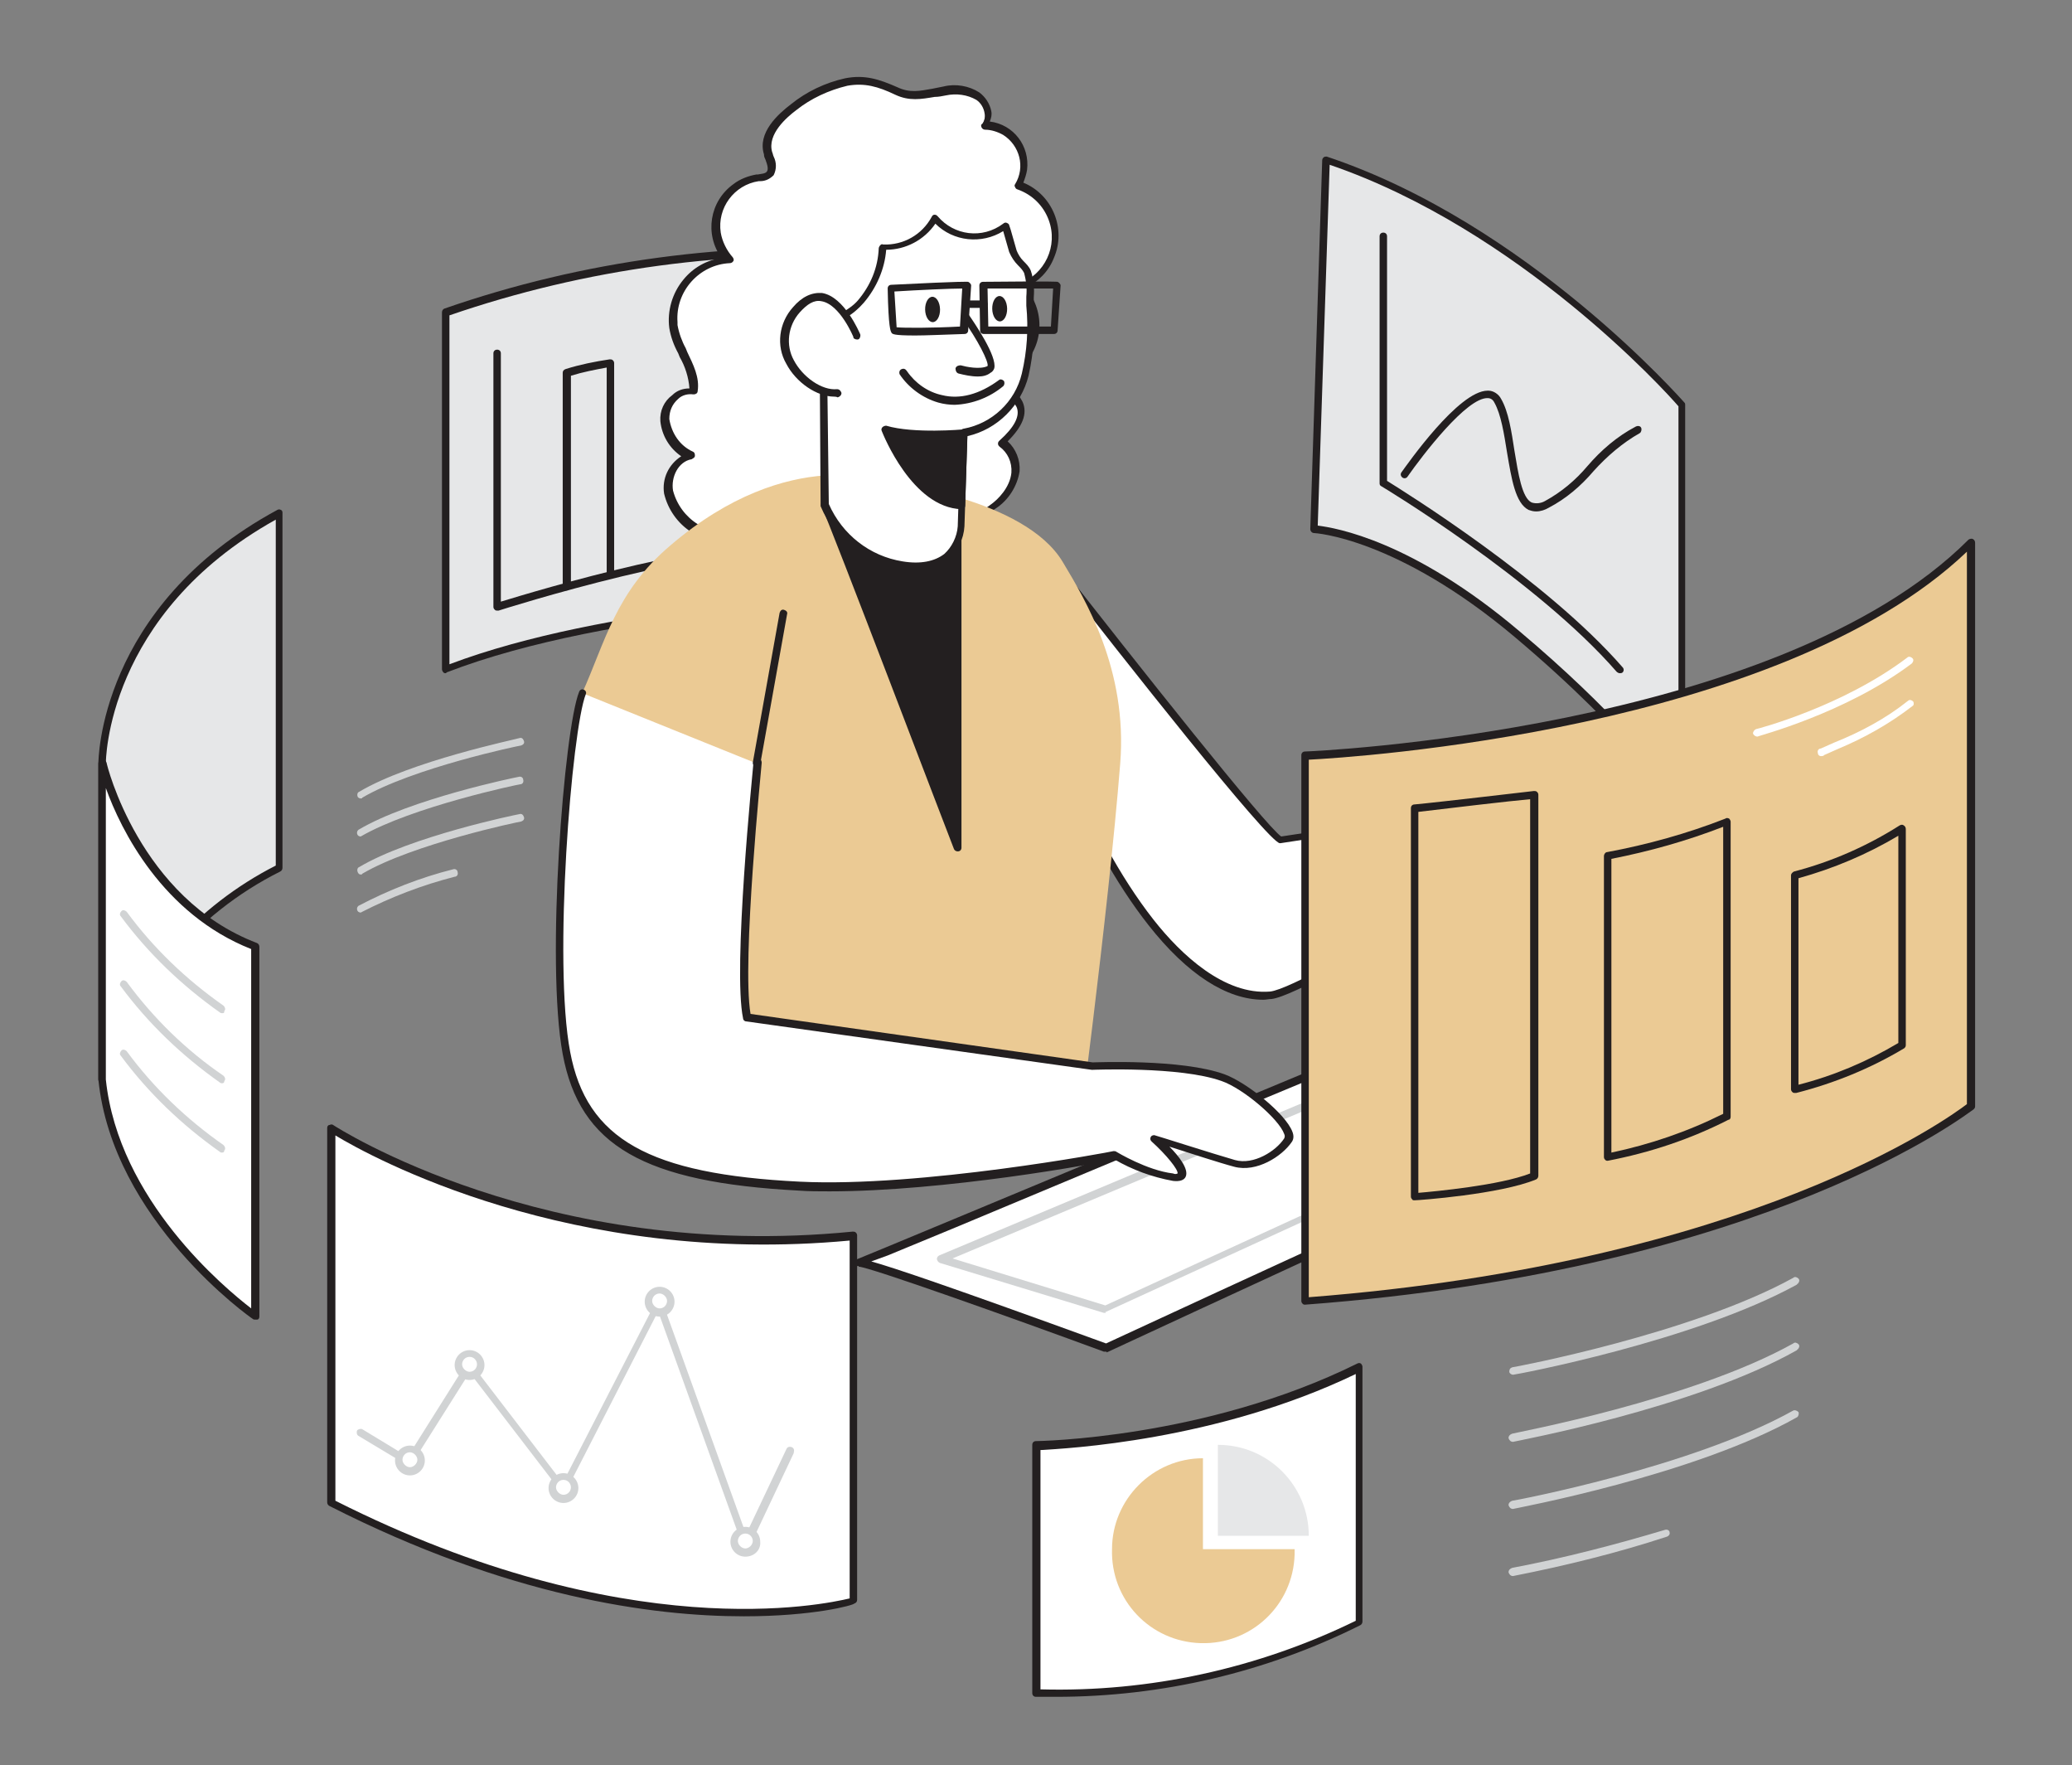 <?xml version="1.0" encoding="utf-8"?>
<!-- Generator: Adobe Illustrator 25.4.1, SVG Export Plug-In . SVG Version: 6.00 Build 0)  -->
<svg version="1.1" id="Calque_1" xmlns="http://www.w3.org/2000/svg" xmlns:xlink="http://www.w3.org/1999/xlink" x="0px" y="0px"
	 viewBox="0 0 278 236.8" style="enable-background:new 0 0 278 236.8;" xml:space="preserve">
<rect x="0" y="0" width="278" height="236.8" fill="#808080" stroke="none"/>
<style type="text/css">
	.st0{fill:#E6E7E8;}
	.st1{fill:#231F20;}
	.st2{fill:#FFFFFF;}
	.st3{fill:#D1D3D4;}
	.st4{fill:#EBCA94;}
</style>
<g id="_519_analytics_process_flatline">
	<path class="st0" d="M176.3,71c0,0,11.1,0.5,27.3,14.1s22.1,23,22.1,23V54.3c0,0-20.6-23.8-47.7-32.9L176.3,71z"/>
	<path class="st1" d="M225.7,108.6c-0.2,0-0.3-0.1-0.4-0.2s-6.1-9.5-22-22.9s-26.9-14-27-14c-0.3,0-0.5-0.3-0.5-0.5l1.6-49.5
		c0-0.2,0.1-0.3,0.2-0.4c0.1-0.1,0.3-0.1,0.4-0.1c27,9,47.8,32.8,48,33c0.1,0.1,0.1,0.2,0.1,0.3v53.8
		C226.1,108.3,226,108.5,225.7,108.6L225.7,108.6z M176.8,70.5c2.4,0.3,12.7,2,27.1,14.2c12.6,10.6,19,18.7,21.3,21.8v-52
		c-1.7-2-21.4-23.7-46.8-32.4L176.8,70.5z"/>
	<path class="st0" d="M59.8,89.8V41.9c18.6-6.5,38.3-9.1,58-7.8V80C117.7,80,82.3,81,59.8,89.8z"/>
	<path class="st1" d="M59.8,90.3c-0.1,0-0.2,0-0.3-0.1c-0.1-0.1-0.2-0.3-0.2-0.4V41.9c0-0.2,0.1-0.4,0.3-0.5
		c18.7-6.5,38.5-9.1,58.2-7.9c0.3,0,0.5,0.2,0.5,0.5v46c0,0.3-0.2,0.5-0.5,0.5l0,0c-0.4,0-35.7,1.1-57.9,9.7
		C59.9,90.3,59.8,90.3,59.8,90.3z M60.3,42.3v46.8c20.9-7.9,52.6-9.4,57-9.5v-45C98,33.4,78.6,36,60.3,42.3z"/>
	<path class="st1" d="M66.7,81.9c-0.1,0-0.2,0-0.3-0.1c-0.1-0.1-0.2-0.2-0.2-0.4v-34c0-0.3,0.2-0.5,0.5-0.5s0.5,0.2,0.5,0.5v33.3
		c4.6-1.4,30.6-9.3,40.3-7.3c0.3,0.1,0.5,0.3,0.4,0.6c-0.1,0.3-0.3,0.5-0.6,0.4c-10.2-2.1-40.1,7.4-40.4,7.5
		C66.9,81.9,66.7,81.9,66.7,81.9z"/>
	<path class="st0" d="M37.6,116.4c0,0-17.3,7.2-23.8,28.3v-42.3c0,0-0.4-20.5,23.8-33.6V116.4z"/>
	<path class="st1" d="M13.7,145.3L13.7,145.3c-0.3,0-0.5-0.2-0.5-0.5v-42.4c0-0.2,0-21,24-34c0.2-0.1,0.3-0.1,0.5,0s0.2,0.3,0.2,0.4
		v47.6c0,0.2-0.1,0.4-0.3,0.5c-11.4,5.7-19.9,15.8-23.5,28C14.1,145.1,13.9,145.3,13.7,145.3z M37,69.7
		c-22.8,12.7-22.8,32.5-22.8,32.7v39.3c4.1-11.1,12.2-20.2,22.8-25.6V69.7z M37.5,116.4L37.5,116.4z"/>
	<path class="st2" d="M13.7,102.4c0,0,4.2,18.4,20.5,24.5v49.6c0,0-18.6-12.8-20.5-31.7C13.7,144.8,13.7,102.4,13.7,102.4z"/>
	<path class="st1" d="M34.2,177c-0.1,0-0.2,0-0.3-0.1c-0.2-0.1-18.8-13.2-20.7-32.1v-42.4c0-0.3,0.2-0.5,0.5-0.6
		c0.3,0,0.5,0.2,0.6,0.5c0,0.2,4.4,18.2,20.2,24.2c0.2,0.1,0.3,0.3,0.3,0.5v49.6c0,0.2-0.1,0.4-0.3,0.4C34.4,177,34.3,177,34.2,177z
		 M14.2,105.7v39.1c1.7,16.2,16,28,19.5,30.7v-48.2C21.8,122.6,16.2,111.3,14.2,105.7z"/>
	<path class="st2" d="M232.9,142.2c-1.9,0.4-84.6,38.6-84.6,38.6S116,169,115.2,169.3c-0.8,0.4,81.5-33.9,81.5-33.9L232.9,142.2z"/>
	<path class="st1" d="M148.3,181.3c-0.1,0-0.1,0-0.2,0c-12.5-4.6-31.6-11.4-32.9-11.4v-0.1c-0.4,0.1-0.4,0-0.5-0.2s0-0.5,0.2-0.7
		h0.1l0,0c1.1-0.4,80.7-33.6,81.5-33.9c0.1,0,0.2,0,0.3,0l36.2,6.8c0.2,0.1,0.4,0.3,0.4,0.5s-0.2,0.5-0.4,0.5
		c-1.8,0.5-56.1,25.4-84.5,38.6C148.5,181.3,148.4,181.3,148.3,181.3z M116.9,169.2c2.9,0.8,10.6,3.4,31.5,11
		c8.6-4,71.5-33,82.8-37.8l-34.3-6.4l-40.6,16.9l-28,11.7l-9.2,3.8L116.9,169.2z"/>
	<path class="st3" d="M148.3,176.1h-0.2l-22-6.7c-0.2-0.1-0.3-0.2-0.4-0.5c0-0.2,0.1-0.4,0.3-0.5l62.2-26.1c0.2-0.1,0.5,0,0.6,0.2
		l6.5,11.4c0.1,0.1,0.1,0.3,0,0.4c0,0.1-0.1,0.3-0.3,0.3L148.3,176C148.4,176.1,148.4,176.1,148.3,176.1z M127.8,168.8l20.5,6.3
		l46-21.1l-6-10.6L127.8,168.8z"/>
	<path class="st2" d="M113.3,11c-2.6,0.6-5,1.7-7.1,3.4c-2,1.5-4.1,3.7-3.4,6.1c0.3,0.9,0.9,1.9,0.3,2.7c-0.4,0.5-1.1,0.5-1.7,0.6
		c-3.6,0.5-6.1,3.9-5.5,7.5c0.2,1.4,0.8,2.6,1.8,3.6c-4.4,0.2-7.8,4-7.5,8.4c0,0.2,0,0.3,0,0.5c0.2,1.1,0.6,2.3,1.1,3.3
		c0.8,1.8,1.9,3.6,1.6,5.5c-2-0.4-3.9,1.7-3.8,3.8c0.3,2.1,1.6,3.9,3.4,4.9c-2,0.3-3.3,2.7-2.9,4.7c0.5,2,1.8,3.8,3.5,4.9
		c4.2,2.9,9.5,3.6,14.2,1.8c0.4,1.9,1.8,3.5,3.7,4.2c1.9,0.6,3.8,0.9,5.8,0.7c3.6,0,7.6-0.3,10.3-2.8c0.6-0.5,1.2-1.4,0.8-2.1
		c-0.5-0.9-2.1-0.9-2.2-1.9c2.7-0.2,5.3-1.1,7.5-2.8c1.6-1.1,2.7-2.7,3-4.6c0.1-1.5-0.6-3-1.9-3.9c1.5-1.3,3.2-3.3,2.4-5.1
		c-0.6-1.5-2.7-2.5-2.3-4c3.7-1.6,5.4-5.8,3.8-9.5c-0.4-0.9-0.9-1.7-1.6-2.4c3.8-1.4,5.7-5.5,4.3-9.3c-0.8-2.1-2.4-3.7-4.5-4.4
		c1.5-2.5,0.7-5.7-1.8-7.3c-0.8-0.5-1.8-0.8-2.8-0.8c0.8-1.4,0.4-3.1-0.9-4c-1.3-0.8-2.9-1-4.4-0.7c-2.5,0.4-4.2,1.1-6.5,0
		S115.8,10.6,113.3,11z"/>
	<path class="st1" d="M116.3,78.2c-1.9,0.1-3.7-0.2-5.5-0.8c-1.8-0.7-3.3-2.1-3.9-4c-4.8,1.6-10,0.8-14.1-2
		c-1.9-1.2-3.2-3.1-3.7-5.2c-0.3-2,0.6-3.9,2.3-5c-1.6-1.1-2.6-2.8-2.8-4.7c-0.1-1.4,0.5-2.7,1.6-3.5c0.6-0.6,1.4-0.9,2.3-0.9
		c-0.1-1.5-0.6-3-1.3-4.2L91,47.4c-0.6-1.1-1-2.2-1.2-3.4c-0.3-2.3,0.4-4.7,1.9-6.5c1.3-1.6,3.1-2.6,5.1-2.9
		c-2.3-3.2-1.6-7.6,1.6-9.9c0.9-0.7,2-1.1,3.1-1.3h0.2c0.5-0.1,1-0.1,1.2-0.4s0.1-0.8-0.2-1.6c-0.1-0.2-0.2-0.4-0.2-0.7
		c-0.9-2.9,1.9-5.4,3.6-6.7c2.1-1.7,4.6-2.9,7.3-3.5l0,0c2.6-0.5,4.5,0.1,7,1.2c1.7,0.8,3,0.5,4.7,0.2c0.5-0.1,1-0.2,1.5-0.3
		c1.6-0.4,3.4-0.1,4.8,0.8c0.8,0.6,1.4,1.5,1.6,2.5c0.1,0.5,0,0.9-0.2,1.4c3.2,0.4,5.4,3.3,5,6.5c-0.1,0.6-0.3,1.2-0.5,1.7
		c3.9,1.6,5.8,6.2,4.1,10.1c-0.7,1.8-2.1,3.2-3.8,4c2.8,3.3,2.4,8.2-0.9,10.9c-0.5,0.4-1.1,0.8-1.7,1.1c0,0.5,0.4,1,1,1.7
		c0.5,0.5,0.9,1,1.2,1.6c0.7,1.6,0,3.3-2,5.3c1.1,1,1.7,2.5,1.6,4c-0.3,2-1.5,3.9-3.2,5c-2,1.5-4.4,2.5-6.9,2.8l0.4,0.2
		c0.5,0.2,1,0.6,1.3,1c0.4,1,0,2.2-0.9,2.8c-2.8,2.5-6.7,2.9-10.6,2.9L116.3,78.2z M107.4,72.3c0.3,0,0.5,0.2,0.5,0.4
		c0.4,1.8,1.7,3.2,3.4,3.8c1.8,0.6,3.7,0.8,5.6,0.7c3.7,0,7.4-0.4,10-2.6c0.5-0.4,0.9-1.1,0.6-1.5c-0.2-0.3-0.5-0.5-0.9-0.6
		c-0.6-0.3-1.3-0.6-1.4-1.5c0-0.1,0-0.3,0.1-0.4s0.2-0.2,0.4-0.2c2.6-0.2,5.1-1.1,7.2-2.7c1-0.7,2.6-2.3,2.8-4.3
		c0.1-1.4-0.5-2.7-1.6-3.5c-0.1-0.1-0.2-0.2-0.2-0.4c0-0.2,0.1-0.3,0.2-0.4c2-1.8,2.8-3.3,2.3-4.5c-0.3-0.5-0.6-1-1-1.4
		c-0.7-0.8-1.6-1.7-1.2-2.9c0-0.2,0.1-0.3,0.3-0.3c3.4-1.5,5-5.4,3.6-8.8c-0.4-0.8-0.9-1.6-1.5-2.2c-0.1-0.1-0.2-0.3-0.2-0.5
		s0.2-0.3,0.3-0.4c3.5-1.3,5.3-5.1,4-8.6c-0.7-1.9-2.2-3.4-4.2-4.1c-0.1,0-0.3-0.2-0.3-0.3c-0.1-0.1-0.1-0.3,0-0.4
		c1.4-2.3,0.6-5.2-1.6-6.6c-0.7-0.4-1.6-0.7-2.4-0.7l0,0c-0.2,0-0.4-0.1-0.5-0.3c-0.1-0.2-0.1-0.4,0.1-0.5c0.3-0.4,0.4-0.9,0.3-1.4
		c-0.1-0.7-0.5-1.4-1.1-1.8c-1.2-0.7-2.7-0.9-4.1-0.6c-0.5,0.1-1,0.2-1.5,0.2c-1.8,0.3-3.4,0.6-5.3-0.3c-2.3-1.1-4.1-1.6-6.4-1.2
		c-2.5,0.6-4.9,1.7-6.9,3.3c-1.2,0.9-3.9,3.2-3.2,5.6c0.1,0.2,0.1,0.4,0.2,0.6c0.4,0.8,0.4,1.7,0,2.5c-0.5,0.5-1.1,0.8-1.8,0.8h-0.2
		c-3.3,0.5-5.6,3.6-5.1,6.9c0.2,1.2,0.8,2.4,1.6,3.3c0.1,0.1,0.2,0.4,0.1,0.5c-0.1,0.2-0.3,0.3-0.5,0.3c-4.1,0.2-7.3,3.8-7,7.9
		c0,0.1,0,0.3,0,0.4c0.2,1.1,0.6,2.2,1.1,3.1l0.2,0.5c0.8,1.7,1.7,3.4,1.4,5.3c0,0.1-0.1,0.3-0.2,0.3c-0.1,0.1-0.3,0.1-0.4,0.1
		c-0.7-0.1-1.5,0.1-2,0.6c-0.8,0.7-1.2,1.6-1.2,2.7c0.3,1.9,1.4,3.6,3.2,4.4c0.2,0.1,0.3,0.4,0.2,0.7c-0.1,0.1-0.2,0.2-0.4,0.3
		C91,61.9,90,64,90.3,65.8c0.5,1.9,1.7,3.5,3.3,4.5c4,2.8,9.2,3.5,13.8,1.8C107.2,72.3,107.3,72.3,107.4,72.3z M113.3,11.1
		L113.3,11.1z"/>
	<path class="st2" d="M140.9,74.8c0,0,29.2,37.6,30.9,37.8c0,0,30.8-4.3,32.7-7.4c1.9-3,4.1-2.2,4.1-2.2s1.9-3.7,4.3-4.1
		c2.4-0.4,9.8,4.1,5.5,7c-4.3,2.9-42.7,27.1-47.9,27.6c-16.5,1.7-32.3-37.8-30.4-43.1L140.9,74.8z"/>
	<path class="st1" d="M169.5,134.1c-4.9,0-10.2-3.4-15.4-10c-9-11.4-15.8-29.7-14.5-33.7l0.8-15.5c0-0.2,0.2-0.4,0.4-0.5
		s0.4,0,0.5,0.2c11.3,14.5,28.6,36.3,30.6,37.6c11.8-1.7,30.9-5.1,32.2-7.1c1.6-2.6,3.4-2.6,4.3-2.5c0.6-1,2.3-3.6,4.4-4.1
		c1.9-0.4,6.2,1.9,7.2,4.3c0.6,1.3,0,2.9-1.3,3.5c-3.3,2.2-42.6,27.1-48.1,27.7C170.2,134,169.9,134.1,169.5,134.1z M141.3,76.2
		l-0.8,14.2v0.1c-1.1,3.2,5.1,21.2,14.3,32.9c3.7,4.7,9.5,10.1,15.6,9.6c5-0.5,42.1-23.9,47.7-27.5c1-0.7,1.3-1.4,0.9-2.3
		c-0.8-2-4.6-4-6.1-3.7c-1.8,0.3-3.4,2.9-3.9,3.8c-0.1,0.2-0.4,0.3-0.6,0.2c-0.1,0-1.8-0.6-3.5,2c-2,3.1-29.9,7.1-33.1,7.6h-0.1
		C170.1,112.9,150.5,88.1,141.3,76.2L141.3,76.2z M140.1,90.4L140.1,90.4z"/>
	<path class="st4" d="M119.2,64.7c0,0-13.2-5.3-29.3,8.5c-7.3,6.2-8.7,12.9-11.8,19.8c2.4,23.1,10.9,63.2,10.9,63.2h55.2
		c0,0,4.5-33.6,6.1-53.8c1-12.6-4.7-22-7.7-27C137.5,66.8,119.2,64.7,119.2,64.7z"/>
	<path class="st1" d="M110.6,67.7c1,1.9,17.8,46,17.8,46V72.5L110.6,67.7z"/>
	<path class="st1" d="M128.5,114.2c-0.2,0-0.4-0.1-0.5-0.3c-0.2-0.4-16.8-44.1-17.8-46c-0.1-0.2,0-0.6,0.2-0.7
		c0.1-0.1,0.2-0.1,0.4,0l17.8,4.8c0.2,0.1,0.4,0.3,0.4,0.5v41.2C129,114,128.8,114.2,128.5,114.2L128.5,114.2z M111.5,68.5
		c2.4,5.8,13.1,33.7,16.4,42.5V72.9L111.5,68.5z"/>
	<path class="st2" d="M135.1,31l0.8,2.8c0.4,1.2,1.4,1.7,1.9,2.7s0.3,3.3,0.4,4.5c0.2,3.1,0,6.2-0.6,9.2c-0.9,4-4.2,7.1-8.2,7.8
		L129,70.5c0,0-0.1,6.4-8,5.2c-4.6-0.7-8.5-3.8-10.3-8.1l-0.1-16.2c0-1.7-0.7-5,0-6.6s3.7-2.7,5-4.2c1.8-2,2.8-4.6,2.9-7.3
		c2.9,0.1,5.6-1.4,7-3.9c2.4,2.9,6.6,3.3,9.5,1.1L135.1,31z"/>
	<path class="st1" d="M122.8,76.5c-0.7,0-1.4-0.1-2-0.2c-4.8-0.7-8.8-3.9-10.7-8.4c0-0.1,0-0.1,0-0.2L110,51.4
		c0-0.5-0.1-1.2-0.1-1.9c-0.2-1.7-0.4-3.7,0.1-4.9c0.4-1.1,1.7-1.9,2.9-2.6c0.8-0.5,1.6-1,2.2-1.7c1.7-2,2.7-4.4,2.8-7
		c0-0.1,0.1-0.3,0.2-0.4c0.1-0.1,0.2-0.2,0.4-0.1c2.7,0.1,5.2-1.3,6.5-3.7c0.1-0.2,0.2-0.3,0.4-0.3s0.3,0.1,0.4,0.2
		c2.2,2.6,6,3.1,8.8,1c0.1-0.1,0.3-0.2,0.5-0.1c0.2,0.1,0.3,0.2,0.3,0.3l0.2,0.6l0,0l0.8,2.8c0.2,0.5,0.5,1,0.9,1.4s0.8,0.8,1,1.3
		c0.4,1.2,0.5,2.4,0.4,3.6c0,0.4,0,0.8,0,1.1c0.2,3.1,0,6.3-0.7,9.4c-1,4-4.2,7.2-8.2,8.1l-0.4,12.1c-0.1,1.7-0.9,3.3-2.1,4.4
		C126,76,124.4,76.5,122.8,76.5z M111.2,67.6c1.8,4.1,5.5,7,9.9,7.7c2.4,0.4,4.3,0,5.6-1c1-0.9,1.7-2.3,1.8-3.7l0.4-12.6
		c0-0.3,0.2-0.5,0.4-0.5c3.8-0.7,6.9-3.6,7.8-7.4c0.7-3,0.9-6,0.6-9.1c0-0.3,0-0.8,0-1.2c0.1-1.1,0-2.1-0.3-3.2
		c-0.2-0.4-0.5-0.7-0.8-1c-0.5-0.5-0.9-1.1-1.2-1.8l-0.8-2.8c-2.9,1.8-6.7,1.4-9.1-1c-1.5,2.2-4,3.5-6.6,3.5c-0.2,2.6-1.3,5.1-3,7.1
		c-0.7,0.8-1.5,1.5-2.4,2c-1,0.7-2.2,1.4-2.5,2.2c-0.3,1.5-0.3,3-0.1,4.5c0.1,0.7,0.1,1.4,0.1,2L111.2,67.6z"/>
	<path class="st2" d="M114.9,45c0,0-3.6-8.8-8.1-3.5s1.6,11.6,5.5,11.2"/>
	<path class="st1" d="M111.9,53.2c-2.3,0-5.1-1.9-6.4-4.4c-1.4-2.4-1-5.5,0.9-7.6c1.2-1.4,2.5-2,3.9-1.9c3,0.5,5,5.3,5.1,5.5
		s0,0.6-0.2,0.7c-0.2,0.1-0.6,0-0.7-0.2v-0.1c0,0-1.8-4.4-4.3-4.8c-1-0.2-1.9,0.4-2.9,1.5c-1.6,1.8-1.9,4.4-0.8,6.4
		c1.2,2.3,3.8,4.1,5.8,3.9c0.3,0,0.5,0.2,0.6,0.5c0,0.3-0.2,0.5-0.5,0.6C112.2,53.2,112,53.2,111.9,53.2z"/>
	<path class="st1" d="M131.2,50.5c-0.9,0-1.8-0.2-2.6-0.4c-0.3-0.1-0.4-0.4-0.4-0.7c0.1-0.3,0.4-0.4,0.7-0.4l0,0
		c0.7,0.2,2.6,0.6,3.6,0.1c0.2-0.5-1.3-3.5-3.4-6.4c-0.2-0.2-0.1-0.5,0.1-0.7c0.2-0.2,0.5-0.1,0.7,0.1l0,0c0.9,1.3,3.9,5.7,3.5,7.3
		c-0.1,0.3-0.3,0.5-0.5,0.6C132.4,50.4,131.8,50.5,131.2,50.5z"/>
	<path class="st1" d="M128.1,54.3c-0.7,0-1.5-0.1-2.2-0.3c-2.1-0.6-4-2-5.2-3.8c-0.1-0.3,0-0.6,0.3-0.7l0,0c0.3-0.1,0.5,0,0.7,0.3
		c1.1,1.6,2.8,2.8,4.7,3.2c2.4,0.6,5-0.1,7.6-2c0.2-0.2,0.5-0.1,0.7,0.1c0.1,0.2,0.1,0.5-0.1,0.7C132.8,53.3,130.5,54.2,128.1,54.3z
		"/>
	<path class="st1" d="M129.3,58.1c0,0-6.7,0.6-10.5-0.5c0,0,3.9,10,10.2,10.2L129.3,58.1z"/>
	<path class="st1" d="M129,68.3L129,68.3c-6.6-0.2-10.5-10-10.7-10.5c-0.1-0.2,0-0.4,0.1-0.5s0.3-0.2,0.5-0.2
		c3.7,1.1,10.3,0.5,10.3,0.5c0.1,0,0.3,0,0.4,0.1c0.1,0.1,0.2,0.2,0.2,0.4l-0.3,9.7C129.5,68.1,129.3,68.3,129,68.3L129,68.3z
		 M119.6,58.4c1.1,2.3,4.3,8.4,8.9,8.9l0.3-8.6C125.7,58.9,122.7,58.8,119.6,58.4z"/>
	
		<ellipse transform="matrix(1 -1.999600e-02 1.999600e-02 1 -0.805 2.51)" class="st1" cx="125.1" cy="41.5" rx="1" ry="1.7"/>
	
		<ellipse transform="matrix(1 -1.999600e-02 1.999600e-02 1 -0.801 2.69)" class="st1" cx="134.1" cy="41.4" rx="1" ry="1.7"/>
	<path class="st1" d="M122.8,45c-3,0-3.1-0.2-3.2-0.4c-0.1-0.2-0.4-0.5-0.5-5.9c0-0.3,0.2-0.5,0.5-0.5c9.9-0.5,10.2-0.4,10.3-0.4
		c0.2,0.1,0.4,0.3,0.4,0.5l-0.4,6c0,0.3-0.2,0.5-0.5,0.5C126.3,44.9,124.2,45,122.8,45z M120.3,43.9c1,0.1,4.8,0.1,8.5-0.1l0.3-5.1
		c-1.5,0-5.9,0.2-9.1,0.4C120.1,40.7,120.2,42.3,120.3,43.9z"/>
	<path class="st1" d="M141.4,44.8H132c-0.3,0-0.5-0.2-0.5-0.5l0,0l-0.1-6c0-0.3,0.2-0.5,0.5-0.5c9.6-0.1,9.9,0,10,0
		c0.2,0.1,0.4,0.3,0.4,0.5l-0.4,6C141.9,44.6,141.7,44.8,141.4,44.8L141.4,44.8z M132.6,43.8h8.4l0.3-5.1c-1.4,0-5.7,0-8.8,0
		L132.6,43.8z"/>
	<path class="st1" d="M132,41.3h-2.3c-0.3,0-0.5-0.2-0.5-0.5s0.2-0.5,0.5-0.5h2.3c0.3,0,0.5,0.2,0.5,0.5S132.3,41.3,132,41.3z"/>
	<path class="st2" d="M101.5,102.4c0,0-2.8,27.6-1.4,34.2l46.3,6.5c0,0,11.9-0.5,17.6,1.6c3.5,1.2,9.9,6.7,8.7,8.4s-4.3,3.9-7.1,3
		c-2.8-0.8-10.8-3.3-10.8-3.3s6.2,5.6,2.5,5.2c-3.7-0.4-7.8-3-7.8-3s-25.7,4.9-42.2,4.1c-20.3-1-28.9-5.8-31.2-17.8
		c-2.3-12,0.1-43.3,2.1-48.3"/>
	<path class="st1" d="M111.3,159.8c-1.4,0-2.8,0-4.1-0.1c-20.8-1.1-29.4-6-31.7-18.3c-2.3-12.3,0.2-43.7,2.2-48.6
		c0.1-0.3,0.4-0.4,0.6-0.3l0,0c0.3,0.1,0.4,0.4,0.3,0.6l0,0c-1.9,4.8-4.4,36-2.1,48c2.2,11.7,10.6,16.4,30.8,17.4
		c16.2,0.8,41.8-4,42.1-4.1c0.1,0,0.3,0,0.4,0.1c0,0,4.1,2.5,7.6,2.9c0.2,0.1,0.4,0.1,0.6,0c0.1-0.5-1.5-2.5-3.5-4.3
		c-0.2-0.2-0.2-0.4-0.1-0.6c0.1-0.2,0.4-0.3,0.6-0.2c0.1,0,7.9,2.5,10.7,3.3c2.5,0.7,5.5-1.2,6.6-2.9c0.1-0.2,0.1-0.4,0-0.6
		c-0.7-2-5.5-6.1-8.4-7.1c-5.6-2-17.3-1.5-17.4-1.5l-46.4-6.5c-0.2,0-0.4-0.2-0.4-0.4c-1.4-6.6,1.3-33.2,1.4-34.4
		c0-0.3,0.3-0.5,0.6-0.5s0.5,0.3,0.5,0.6c0,0.3-2.7,26.7-1.5,33.7l45.9,6.5c0.4,0,11.9-0.5,17.7,1.6c3,1.1,8.2,5.3,9.1,7.7
		c0.2,0.5,0.2,1-0.1,1.4c-1.3,1.9-4.7,4.1-7.7,3.3c-1.9-0.5-6.2-1.9-8.7-2.7c1.3,1.3,2.6,3,2.2,4c-0.2,0.5-0.8,0.7-1.7,0.6
		c-2.8-0.5-5.5-1.5-7.9-2.9C147.2,156.1,126.7,159.8,111.3,159.8z"/>
	<path class="st1" d="M101.5,102.9L101.5,102.9c-0.3-0.1-0.5-0.3-0.5-0.6l3.6-20.1c0.1-0.3,0.3-0.5,0.6-0.4s0.5,0.3,0.4,0.6l0,0
		l-3.6,20.1C102.1,102.8,101.8,102.9,101.5,102.9z"/>
	<path class="st4" d="M175.1,174.5v-73.2c0,0,63.2-2.4,89.3-28.6v75.6C264.4,148.4,238.3,169.7,175.1,174.5z"/>
	<path class="st1" d="M175.1,175c-0.1,0-0.2,0-0.3-0.1s-0.2-0.2-0.2-0.4v-73.2c0-0.3,0.2-0.5,0.5-0.5c0.6,0,63.3-2.7,89-28.4
		c0.1-0.1,0.4-0.2,0.6-0.1s0.3,0.3,0.3,0.5v75.6c0,0.2-0.1,0.3-0.2,0.4C264.4,149,237.7,170.3,175.1,175L175.1,175z M175.6,101.9
		V174c59.2-4.6,85.8-24,88.3-25.9V74C238.7,98,181.5,101.6,175.6,101.9L175.6,101.9z"/>
	<path class="st2" d="M44.4,201.6v-50.2c0,0,28.1,18.5,70,14.4v48.9C114.5,214.8,87,223.1,44.4,201.6z"/>
	<path class="st1" d="M99.8,216.8c-12.3,0-31.6-2.6-55.6-14.8c-0.2-0.1-0.3-0.3-0.3-0.5v-50.2c0-0.2,0.1-0.4,0.3-0.4
		c0.2-0.1,0.4-0.1,0.5,0c0.3,0.2,28.4,18.4,69.7,14.3c0.1,0,0.3,0,0.4,0.1c0.1,0.1,0.2,0.2,0.2,0.4v48.9c0,0.2-0.1,0.4-0.4,0.5
		C114.5,215.3,109.2,216.8,99.8,216.8z M45,201.3c39.1,19.7,65.6,13.9,69,13.1v-48c-37.5,3.5-64.2-11.2-69-14.1V201.3z"/>
	<path class="st1" d="M189.8,161c-0.1,0-0.3,0-0.3-0.1c-0.1-0.1-0.2-0.2-0.2-0.4v-52.1c0-0.3,0.2-0.5,0.5-0.5
		c3.3-0.3,15.9-1.8,16-1.8s0.3,0,0.4,0.1c0.1,0.1,0.2,0.2,0.2,0.4v51.1c0,0.2-0.1,0.4-0.3,0.5C201.3,160.2,190.3,161,189.8,161
		L189.8,161z M190.3,108.9V160c2.3-0.2,10.9-1,15-2.6v-50.2C202.9,107.4,193.6,108.5,190.3,108.9L190.3,108.9z"/>
	<path class="st1" d="M215.7,155.7c-0.1,0-0.2,0-0.3-0.1c-0.1-0.1-0.2-0.2-0.2-0.4v-40.4c0-0.2,0.2-0.5,0.4-0.5
		c5.4-1,10.8-2.5,15.9-4.5c0.1-0.1,0.3-0.1,0.5,0c0.1,0.1,0.2,0.3,0.2,0.4v39.6c0,0.2-0.1,0.4-0.3,0.4
		C226.8,152.8,221.4,154.6,215.7,155.7L215.7,155.7z M216.2,115.2v39.4c5.2-1.1,10.2-2.8,15-5.2v-38.5
		C226.3,112.8,221.3,114.2,216.2,115.2L216.2,115.2z"/>
	<path class="st1" d="M240.8,146.6c-0.1,0-0.2,0-0.3-0.1c-0.1-0.1-0.2-0.2-0.2-0.4v-28.7c0-0.2,0.2-0.4,0.4-0.5
		c5-1.3,9.8-3.4,14.2-6.2c0.2-0.1,0.4-0.1,0.5,0c0.2,0.1,0.3,0.3,0.3,0.5v29c0,0.2-0.1,0.3-0.2,0.4c-4.5,2.7-9.4,4.7-14.5,6H240.8z
		 M241.3,117.8v27.7c4.7-1.2,9.2-3.1,13.4-5.6v-27.8C250.5,114.6,246,116.5,241.3,117.8z"/>
	<path class="st2" d="M235.8,98.8c-0.3,0-0.5-0.2-0.6-0.4c0-0.3,0.2-0.5,0.4-0.6c0.1,0,11.6-3,20.3-9.6c0.2-0.2,0.5-0.1,0.7,0.1
		s0.1,0.5-0.1,0.7C247.6,95.7,235.9,98.7,235.8,98.8L235.8,98.8z"/>
	<path class="st2" d="M244.5,101.4c-0.3,0.1-0.6-0.1-0.6-0.4c-0.1-0.3,0.1-0.6,0.4-0.6l1.8-0.8c3.5-1.4,6.9-3.2,9.9-5.6
		c0.2-0.2,0.5-0.1,0.7,0.1c0.1,0.2,0.1,0.5-0.1,0.6c-3.1,2.4-6.5,4.3-10.1,5.8l-1.8,0.8C244.7,101.4,244.6,101.4,244.5,101.4z"/>
	<path class="st3" d="M29.8,135.9c-0.1,0-0.2,0-0.3-0.1c-5.1-3.6-9.6-7.9-13.3-12.9c-0.2-0.2-0.1-0.5,0.1-0.7
		c0.2-0.2,0.5-0.1,0.7,0.1c3.6,4.9,8,9.1,13,12.6c0.2,0.2,0.3,0.5,0.1,0.7C30.1,135.9,30,135.9,29.8,135.9z"/>
	<path class="st3" d="M29.8,145.3c-0.1,0-0.2,0-0.3-0.1c-5.1-3.6-9.6-7.9-13.3-12.9c-0.2-0.2-0.1-0.5,0.1-0.7
		c0.2-0.2,0.5-0.1,0.7,0.1c3.6,4.9,8,9.2,13,12.6c0.2,0.2,0.3,0.5,0.1,0.7C30.1,145.2,30,145.3,29.8,145.3z"/>
	<path class="st3" d="M29.8,154.6c-0.1,0-0.2,0-0.3-0.1c-5.1-3.6-9.6-7.9-13.3-12.9c-0.2-0.2-0.1-0.5,0.1-0.7
		c0.2-0.2,0.5-0.1,0.7,0.1c3.6,4.9,8,9.1,13,12.6c0.2,0.2,0.3,0.5,0.1,0.7C30.1,154.5,30,154.6,29.8,154.6z"/>
	<path class="st1" d="M217.3,90.3c-0.1,0-0.3-0.1-0.4-0.2c-10.7-12.3-31.4-24.8-31.6-24.9c-0.2-0.1-0.2-0.3-0.2-0.4V31.7
		c0-0.3,0.2-0.5,0.5-0.5s0.5,0.2,0.5,0.5v32.8c2.4,1.5,21.4,13.3,31.6,25c0.2,0.2,0.2,0.5,0,0.7C217.6,90.3,217.4,90.3,217.3,90.3z"
		/>
	<path class="st1" d="M206.1,68.6c-0.4,0-0.7-0.1-1-0.2c-1.8-0.9-2.3-4.2-2.9-7.7c-0.4-2.5-0.8-5.1-1.7-6.7
		c-0.2-0.4-0.5-0.6-0.9-0.6c-2.8-0.1-8.7,7.6-10.8,10.6c-0.2,0.2-0.5,0.2-0.7,0s-0.2-0.4-0.1-0.6c0.8-1.1,7.7-11,11.6-11h0.1
		c0.7,0,1.4,0.5,1.7,1.1c1,1.7,1.4,4.4,1.8,7c0.5,3,1,6.3,2.3,6.9c0.6,0.2,1.3,0.1,1.8-0.2c2.2-1.2,4.1-2.8,5.7-4.7
		c1.8-2.1,4-4,6.5-5.3c0.2-0.1,0.6-0.1,0.7,0.2c0.1,0.2,0,0.6-0.2,0.7c-2.3,1.3-4.4,3.1-6.2,5.1c-1.7,2-3.7,3.7-6,4.9
		C207.3,68.4,206.7,68.6,206.1,68.6z"/>
	<path class="st1" d="M76,79.2c-0.3,0-0.5-0.2-0.5-0.5V50c0-0.2,0.1-0.4,0.4-0.5c1.9-0.6,3.9-1,5.9-1.3c0.1,0,0.3,0,0.4,0.1
		s0.2,0.2,0.2,0.4v28.1c0,0.3-0.2,0.5-0.5,0.5s-0.5-0.2-0.5-0.5V49.3c-1.6,0.3-3.2,0.6-4.8,1.1v28.3C76.5,78.9,76.3,79.2,76,79.2z"
		/>
	<path class="st3" d="M100,207.3L100,207.3c-0.2,0-0.4-0.1-0.5-0.3l-11.2-31.1l-12.3,24c-0.1,0.2-0.2,0.3-0.4,0.3
		c-0.2,0-0.3-0.1-0.4-0.2L63,184.1l-7.7,12.2c-0.1,0.2-0.5,0.3-0.7,0.2l-6.5-3.9c-0.2-0.1-0.3-0.4-0.2-0.7l0,0
		c0.1-0.2,0.5-0.3,0.7-0.2l0,0l6.1,3.7l7.8-12.4c0.1-0.1,0.2-0.2,0.4-0.2c0.2,0,0.3,0.1,0.4,0.2l12.2,15.9L88,174.6
		c0.1-0.2,0.4-0.3,0.7-0.2c0.1,0.1,0.2,0.2,0.2,0.3l11.2,31.1l5.4-11.4c0.1-0.3,0.4-0.4,0.7-0.3c0.3,0.1,0.4,0.4,0.3,0.7
		c0,0,0,0,0,0.1l-5.9,12.5C100.4,207.2,100.2,207.3,100,207.3z"/>
	<circle class="st2" cx="55" cy="195.9" r="1.6"/>
	<path class="st3" d="M55,197.9c-1.1,0-2-0.9-2-2s0.9-2,2-2s2,0.9,2,2S56.1,197.9,55,197.9z M55,194.8c-0.6,0-1,0.5-1,1s0.5,1,1,1
		s1-0.5,1-1S55.5,194.8,55,194.8z"/>
	<circle class="st2" cx="63" cy="183" r="1.6"/>
	<path class="st3" d="M63,185.1c-1.1,0-2-0.9-2-2s0.9-2,2-2s2,0.9,2,2C65,184.2,64.1,185.1,63,185.1z M63,182c-0.6,0-1,0.5-1,1
		s0.5,1,1,1c0.6,0,1-0.5,1-1S63.6,182,63,182z"/>
	<circle class="st2" cx="88.5" cy="174.5" r="1.6"/>
	<path class="st3" d="M88.5,176.6c-1.1,0-2-0.9-2-2s0.9-2,2-2s2,0.9,2,2S89.6,176.6,88.5,176.6z M88.5,173.5c-0.6,0-1,0.5-1,1
		s0.5,1,1,1c0.6,0,1-0.5,1-1S89,173.5,88.5,173.5z"/>
	<circle class="st2" cx="100" cy="206.8" r="1.6"/>
	<path class="st3" d="M100,208.8c-1.1,0-2-0.9-2-2s0.9-2,2-2s2,0.9,2,2C102.1,207.9,101.2,208.8,100,208.8z M100,205.7
		c-0.6,0-1,0.5-1,1s0.5,1,1,1s1-0.5,1-1S100.6,205.7,100,205.7z"/>
	<circle class="st2" cx="75.6" cy="199.5" r="1.6"/>
	<path class="st3" d="M75.6,201.6c-1.1,0-2-0.9-2-2s0.9-2,2-2s2,0.9,2,2S76.7,201.6,75.6,201.6z M75.6,198.5c-0.6,0-1,0.5-1,1
		s0.5,1,1,1c0.6,0,1-0.5,1-1S76.2,198.5,75.6,198.5z"/>
	<path class="st2" d="M182.4,183.4c-20.7,10.3-43.4,10.4-43.4,10.4V227c15,0.5,29.9-2.8,43.4-9.4V183.4z"/>
	<path class="st1" d="M141.7,227.6c-0.9,0-1.8,0-2.7,0c-0.3,0-0.5-0.2-0.5-0.5v-33.3c0-0.3,0.2-0.5,0.5-0.5
		c0.2,0,22.7-0.3,43.1-10.4c0.2-0.1,0.3-0.1,0.5,0c0.1,0.1,0.2,0.3,0.2,0.4v34.2c0,0.2-0.1,0.4-0.3,0.5
		C169.9,224.3,155.9,227.6,141.7,227.6z M139.6,226.6c14.6,0.4,29.2-2.8,42.3-9.2v-33.1c-18.7,9-38.9,10-42.3,10.2V226.6z"/>
	<path class="st4" d="M149.2,207.8c-0.2,6.8,5.1,12.4,11.9,12.6c6.8,0.2,12.4-5.1,12.6-11.9c0-0.2,0-0.5,0-0.7h-12.3v-12.2
		C154.7,195.6,149.2,201.1,149.2,207.8z"/>
	<path class="st0" d="M163.4,193.8V206h12.2C175.6,199.3,170.2,193.8,163.4,193.8z"/>
	<path class="st3" d="M203,184.4c-0.2,0-0.5-0.2-0.5-0.4c0-0.3,0.1-0.5,0.4-0.6c0.2,0,24.1-4.5,37.7-12c0.2-0.2,0.5-0.1,0.7,0.1
		c0.2,0.2,0.1,0.5-0.1,0.7c0,0-0.1,0-0.1,0.1C227.3,179.9,203.3,184.4,203,184.4L203,184.4z"/>
	<path class="st3" d="M203,193.4c-0.3,0-0.5-0.2-0.6-0.5c0-0.3,0.2-0.5,0.5-0.6c0.2-0.1,24.1-4.5,37.7-12.1c0.2-0.2,0.5-0.1,0.7,0.1
		c0.2,0.2,0.1,0.5-0.1,0.7c0,0-0.1,0-0.1,0.1C227.3,188.9,203.3,193.3,203,193.4L203,193.4z"/>
	<path class="st3" d="M203,202.4c-0.3,0-0.5-0.2-0.6-0.5c0-0.3,0.2-0.5,0.5-0.6c0.2,0,24.1-4.5,37.7-12.1c0.2-0.1,0.5,0,0.7,0.2
		c0.1,0.2,0,0.6-0.2,0.7l0,0C227.3,197.9,203.3,202.3,203,202.4L203,202.4z"/>
	<path class="st3" d="M203,211.4c-0.3,0-0.5-0.2-0.6-0.5c0-0.3,0.2-0.5,0.5-0.6l0,0c6.9-1.3,13.8-3.1,20.5-5.1
		c0.3-0.1,0.6,0.1,0.6,0.3c0.1,0.3-0.1,0.5-0.3,0.6C217,208.3,210.1,210,203,211.4L203,211.4z"/>
	<path class="st3" d="M48.4,107.1c-0.2,0-0.3-0.1-0.4-0.2c-0.1-0.2-0.1-0.6,0.2-0.7c6.9-4.1,20.9-7,21.5-7.2
		c0.3-0.1,0.5,0.1,0.6,0.4l0,0c0.1,0.3-0.1,0.5-0.4,0.6l0,0c-0.2,0-14.5,3-21.3,7C48.6,107.1,48.5,107.1,48.4,107.1z"/>
	<path class="st3" d="M48.4,112.2c-0.3,0-0.5-0.2-0.5-0.5c0-0.2,0.1-0.3,0.2-0.4c6.9-4.1,20.9-7,21.5-7.1c0.3-0.1,0.6,0.1,0.6,0.4
		c0.1,0.3-0.1,0.6-0.4,0.6C69.6,105.2,55.3,108.2,48.4,112.2C48.6,112.2,48.5,112.2,48.4,112.2z"/>
	<path class="st3" d="M48.4,117.3c-0.2,0-0.3-0.1-0.4-0.3s-0.1-0.6,0.2-0.7c6.9-4.1,20.9-7,21.5-7.1c0.3-0.1,0.5,0.1,0.6,0.4
		s-0.1,0.5-0.4,0.6l0,0c-0.2,0-14.5,3-21.3,7C48.6,117.3,48.5,117.3,48.4,117.3z"/>
	<path class="st3" d="M48.4,122.4c-0.3,0-0.5-0.2-0.5-0.5c0-0.2,0.1-0.3,0.2-0.4c4-2.1,8.3-3.8,12.7-4.9c0.3-0.1,0.6,0.1,0.6,0.4
		c0.1,0.3-0.1,0.6-0.4,0.6C56.7,118.7,52.5,120.3,48.4,122.4C48.6,122.3,48.5,122.4,48.4,122.4z"/>
</g>
</svg>
